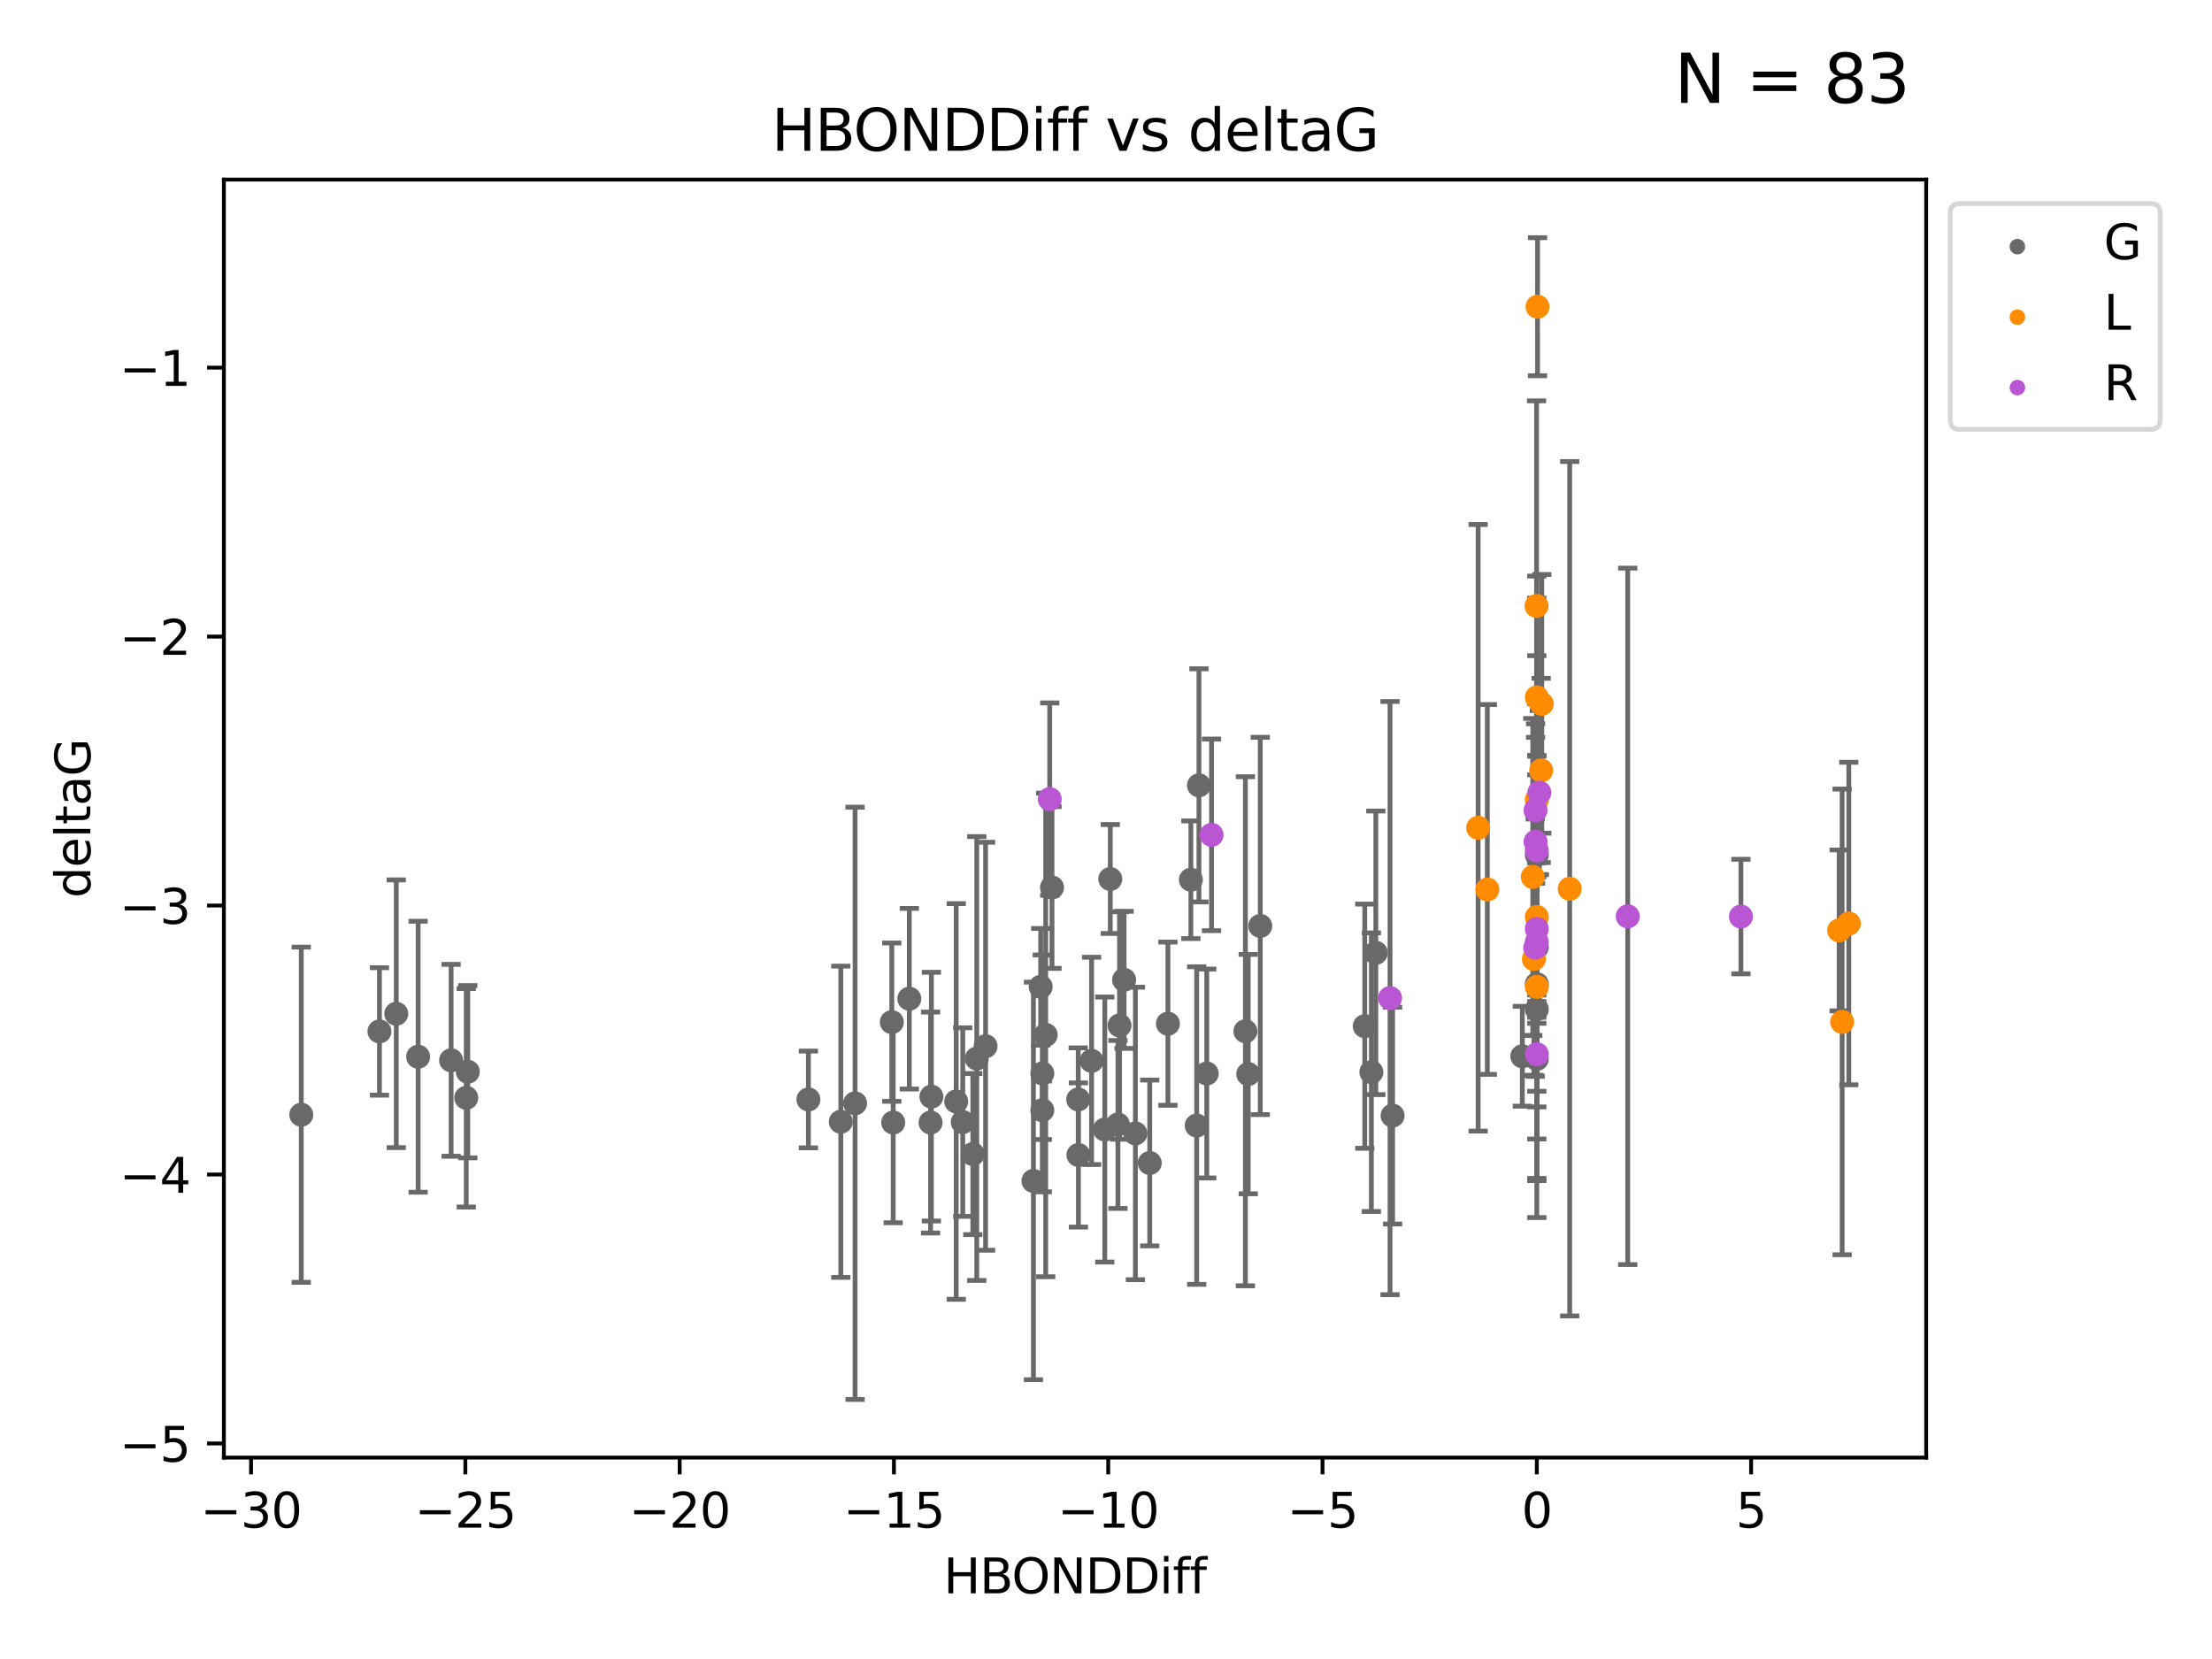 <?xml version="1.0" encoding="utf-8" standalone="no"?>
<!DOCTYPE svg PUBLIC "-//W3C//DTD SVG 1.1//EN"
  "http://www.w3.org/Graphics/SVG/1.1/DTD/svg11.dtd">
<svg xmlns:xlink="http://www.w3.org/1999/xlink" width="460.8pt" height="345.6pt" viewBox="0 0 460.8 345.6" xmlns="http://www.w3.org/2000/svg" version="1.1">
 <defs>
  <style type="text/css">*{stroke-linejoin: round; stroke-linecap: butt}</style>
 </defs>
 <g id="figure_1">
  <g id="patch_1">
   <path d="M 0 345.6 
L 460.8 345.6 
L 460.8 0 
L 0 0 
z
" style="fill: #ffffff"/>
  </g>
  <g id="axes_1">
   <g id="patch_2">
    <path d="M 46.64 303.64 
L 401.26 303.64 
L 401.26 37.411 
L 46.64 37.411 
z
" style="fill: #ffffff"/>
   </g>
   <g id="PathCollection_1">
    <defs>
     <path id="m9582200b79" d="M 0 1.118 
C 0.297 1.118 0.581 1 0.791 0.791 
C 1 0.581 1.118 0.297 1.118 0 
C 1.118 -0.297 1 -0.581 0.791 -0.791 
C 0.581 -1 0.297 -1.118 0 -1.118 
C -0.297 -1.118 -0.581 -1 -0.791 -0.791 
C -1 -0.581 -1.118 -0.297 -1.118 0 
C -1.118 0.297 -1 0.581 -0.791 0.791 
C -0.581 1 -0.297 1.118 0 1.118 
z
" style="stroke: #696969"/>
    </defs>
    <g clip-path="url(#p2f4b4b3b4e)">
     <use xlink:href="#m9582200b79" x="193.855" y="233.846" style="fill: #696969; stroke: #696969"/>
     <use xlink:href="#m9582200b79" x="231.291" y="183.113" style="fill: #696969; stroke: #696969"/>
     <use xlink:href="#m9582200b79" x="224.612" y="229.037" style="fill: #696969; stroke: #696969"/>
     <use xlink:href="#m9582200b79" x="82.55" y="211.184" style="fill: #696969; stroke: #696969"/>
     <use xlink:href="#m9582200b79" x="185.779" y="212.929" style="fill: #696969; stroke: #696969"/>
     <use xlink:href="#m9582200b79" x="202.655" y="240.416" style="fill: #696969; stroke: #696969"/>
     <use xlink:href="#m9582200b79" x="194.026" y="228.448" style="fill: #696969; stroke: #696969"/>
     <use xlink:href="#m9582200b79" x="168.407" y="229.036" style="fill: #696969; stroke: #696969"/>
     <use xlink:href="#m9582200b79" x="79.045" y="214.865" style="fill: #696969; stroke: #696969"/>
     <use xlink:href="#m9582200b79" x="186.069" y="233.844" style="fill: #696969; stroke: #696969"/>
     <use xlink:href="#m9582200b79" x="233.22" y="213.627" style="fill: #696969; stroke: #696969"/>
     <use xlink:href="#m9582200b79" x="175.156" y="233.682" style="fill: #696969; stroke: #696969"/>
     <use xlink:href="#m9582200b79" x="97.129" y="228.695" style="fill: #696969; stroke: #696969"/>
     <use xlink:href="#m9582200b79" x="178.128" y="229.844" style="fill: #696969; stroke: #696969"/>
     <use xlink:href="#m9582200b79" x="205.312" y="217.95" style="fill: #696969; stroke: #696969"/>
     <use xlink:href="#m9582200b79" x="239.512" y="242.273" style="fill: #696969; stroke: #696969"/>
     <use xlink:href="#m9582200b79" x="200.558" y="233.75" style="fill: #696969; stroke: #696969"/>
     <use xlink:href="#m9582200b79" x="232.886" y="234.246" style="fill: #696969; stroke: #696969"/>
     <use xlink:href="#m9582200b79" x="215.283" y="246.01" style="fill: #696969; stroke: #696969"/>
     <use xlink:href="#m9582200b79" x="62.759" y="232.214" style="fill: #696969; stroke: #696969"/>
     <use xlink:href="#m9582200b79" x="230.149" y="235.301" style="fill: #696969; stroke: #696969"/>
     <use xlink:href="#m9582200b79" x="97.449" y="223.266" style="fill: #696969; stroke: #696969"/>
     <use xlink:href="#m9582200b79" x="203.478" y="220.509" style="fill: #696969; stroke: #696969"/>
     <use xlink:href="#m9582200b79" x="217.138" y="223.612" style="fill: #696969; stroke: #696969"/>
     <use xlink:href="#m9582200b79" x="199.196" y="229.456" style="fill: #696969; stroke: #696969"/>
     <use xlink:href="#m9582200b79" x="234.172" y="204.12" style="fill: #696969; stroke: #696969"/>
     <use xlink:href="#m9582200b79" x="227.401" y="221.002" style="fill: #696969; stroke: #696969"/>
     <use xlink:href="#m9582200b79" x="219.152" y="184.884" style="fill: #696969; stroke: #696969"/>
     <use xlink:href="#m9582200b79" x="224.655" y="240.608" style="fill: #696969; stroke: #696969"/>
     <use xlink:href="#m9582200b79" x="248.08" y="183.268" style="fill: #696969; stroke: #696969"/>
     <use xlink:href="#m9582200b79" x="236.526" y="236.114" style="fill: #696969; stroke: #696969"/>
     <use xlink:href="#m9582200b79" x="249.294" y="234.473" style="fill: #696969; stroke: #696969"/>
     <use xlink:href="#m9582200b79" x="251.386" y="223.632" style="fill: #696969; stroke: #696969"/>
     <use xlink:href="#m9582200b79" x="217.134" y="231.282" style="fill: #696969; stroke: #696969"/>
     <use xlink:href="#m9582200b79" x="249.763" y="163.605" style="fill: #696969; stroke: #696969"/>
     <use xlink:href="#m9582200b79" x="243.3" y="213.254" style="fill: #696969; stroke: #696969"/>
     <use xlink:href="#m9582200b79" x="87.105" y="220.136" style="fill: #696969; stroke: #696969"/>
     <use xlink:href="#m9582200b79" x="189.427" y="208.052" style="fill: #696969; stroke: #696969"/>
     <use xlink:href="#m9582200b79" x="317.13" y="220.039" style="fill: #696969; stroke: #696969"/>
     <use xlink:href="#m9582200b79" x="262.533" y="192.892" style="fill: #696969; stroke: #696969"/>
     <use xlink:href="#m9582200b79" x="93.977" y="220.882" style="fill: #696969; stroke: #696969"/>
     <use xlink:href="#m9582200b79" x="216.794" y="205.567" style="fill: #696969; stroke: #696969"/>
     <use xlink:href="#m9582200b79" x="217.84" y="215.592" style="fill: #696969; stroke: #696969"/>
     <use xlink:href="#m9582200b79" x="286.61" y="198.489" style="fill: #696969; stroke: #696969"/>
     <use xlink:href="#m9582200b79" x="285.681" y="223.354" style="fill: #696969; stroke: #696969"/>
     <use xlink:href="#m9582200b79" x="259.441" y="214.826" style="fill: #696969; stroke: #696969"/>
     <use xlink:href="#m9582200b79" x="320.146" y="220.591" style="fill: #696969; stroke: #696969"/>
     <use xlink:href="#m9582200b79" x="320.146" y="178.083" style="fill: #696969; stroke: #696969"/>
     <use xlink:href="#m9582200b79" x="320.146" y="197.296" style="fill: #696969; stroke: #696969"/>
     <use xlink:href="#m9582200b79" x="320.146" y="205.024" style="fill: #696969; stroke: #696969"/>
     <use xlink:href="#m9582200b79" x="260.029" y="223.747" style="fill: #696969; stroke: #696969"/>
     <use xlink:href="#m9582200b79" x="284.304" y="213.773" style="fill: #696969; stroke: #696969"/>
     <use xlink:href="#m9582200b79" x="290.102" y="232.399" style="fill: #696969; stroke: #696969"/>
     <use xlink:href="#m9582200b79" x="320.146" y="210.249" style="fill: #696969; stroke: #696969"/>
    </g>
   </g>
   <g id="PathCollection_2">
    <defs>
     <path id="mfb8d819fdc" d="M 0 1.118 
C 0.297 1.118 0.581 1 0.791 0.791 
C 1 0.581 1.118 0.297 1.118 0 
C 1.118 -0.297 1 -0.581 0.791 -0.791 
C 0.581 -1 0.297 -1.118 0 -1.118 
C -0.297 -1.118 -0.581 -1 -0.791 -0.791 
C -1 -0.581 -1.118 -0.297 -1.118 0 
C -1.118 0.297 -1 0.581 -0.791 0.791 
C -0.581 1 -0.297 1.118 0 1.118 
z
" style="stroke: #ff8c00"/>
    </defs>
    <g clip-path="url(#p2f4b4b3b4e)">
     <use xlink:href="#mfb8d819fdc" x="385.141" y="192.39" style="fill: #ff8c00; stroke: #ff8c00"/>
     <use xlink:href="#mfb8d819fdc" x="320.146" y="145.281" style="fill: #ff8c00; stroke: #ff8c00"/>
     <use xlink:href="#mfb8d819fdc" x="320.146" y="166.592" style="fill: #ff8c00; stroke: #ff8c00"/>
     <use xlink:href="#mfb8d819fdc" x="319.54" y="199.797" style="fill: #ff8c00; stroke: #ff8c00"/>
     <use xlink:href="#mfb8d819fdc" x="307.923" y="172.443" style="fill: #ff8c00; stroke: #ff8c00"/>
     <use xlink:href="#mfb8d819fdc" x="309.838" y="185.288" style="fill: #ff8c00; stroke: #ff8c00"/>
     <use xlink:href="#mfb8d819fdc" x="321.054" y="160.5" style="fill: #ff8c00; stroke: #ff8c00"/>
     <use xlink:href="#mfb8d819fdc" x="383.753" y="212.881" style="fill: #ff8c00; stroke: #ff8c00"/>
     <use xlink:href="#mfb8d819fdc" x="320.146" y="205.578" style="fill: #ff8c00; stroke: #ff8c00"/>
     <use xlink:href="#mfb8d819fdc" x="320.146" y="191.029" style="fill: #ff8c00; stroke: #ff8c00"/>
     <use xlink:href="#mfb8d819fdc" x="319.305" y="182.688" style="fill: #ff8c00; stroke: #ff8c00"/>
     <use xlink:href="#mfb8d819fdc" x="383.127" y="193.821" style="fill: #ff8c00; stroke: #ff8c00"/>
     <use xlink:href="#mfb8d819fdc" x="320.091" y="126.227" style="fill: #ff8c00; stroke: #ff8c00"/>
     <use xlink:href="#mfb8d819fdc" x="320.299" y="63.893" style="fill: #ff8c00; stroke: #ff8c00"/>
     <use xlink:href="#mfb8d819fdc" x="326.999" y="185.144" style="fill: #ff8c00; stroke: #ff8c00"/>
     <use xlink:href="#mfb8d819fdc" x="321.179" y="146.625" style="fill: #ff8c00; stroke: #ff8c00"/>
    </g>
   </g>
   <g id="PathCollection_3">
    <defs>
     <path id="m1933e54f94" d="M 0 1.118 
C 0.297 1.118 0.581 1 0.791 0.791 
C 1 0.581 1.118 0.297 1.118 0 
C 1.118 -0.297 1 -0.581 0.791 -0.791 
C 0.581 -1 0.297 -1.118 0 -1.118 
C -0.297 -1.118 -0.581 -1 -0.791 -0.791 
C -1 -0.581 -1.118 -0.297 -1.118 0 
C -1.118 0.297 -1 0.581 -0.791 0.791 
C -0.581 1 -0.297 1.118 0 1.118 
z
" style="stroke: #ba55d3"/>
    </defs>
    <g clip-path="url(#p2f4b4b3b4e)">
     <use xlink:href="#m1933e54f94" x="289.57" y="207.917" style="fill: #ba55d3; stroke: #ba55d3"/>
     <use xlink:href="#m1933e54f94" x="218.677" y="166.476" style="fill: #ba55d3; stroke: #ba55d3"/>
     <use xlink:href="#m1933e54f94" x="320.146" y="193.515" style="fill: #ba55d3; stroke: #ba55d3"/>
     <use xlink:href="#m1933e54f94" x="319.813" y="197.423" style="fill: #ba55d3; stroke: #ba55d3"/>
     <use xlink:href="#m1933e54f94" x="320.671" y="165.111" style="fill: #ba55d3; stroke: #ba55d3"/>
     <use xlink:href="#m1933e54f94" x="320.146" y="177.16" style="fill: #ba55d3; stroke: #ba55d3"/>
     <use xlink:href="#m1933e54f94" x="362.668" y="190.934" style="fill: #ba55d3; stroke: #ba55d3"/>
     <use xlink:href="#m1933e54f94" x="252.387" y="173.917" style="fill: #ba55d3; stroke: #ba55d3"/>
     <use xlink:href="#m1933e54f94" x="320.146" y="196.258" style="fill: #ba55d3; stroke: #ba55d3"/>
     <use xlink:href="#m1933e54f94" x="339.088" y="190.894" style="fill: #ba55d3; stroke: #ba55d3"/>
     <use xlink:href="#m1933e54f94" x="320.146" y="219.61" style="fill: #ba55d3; stroke: #ba55d3"/>
     <use xlink:href="#m1933e54f94" x="319.883" y="168.796" style="fill: #ba55d3; stroke: #ba55d3"/>
     <use xlink:href="#m1933e54f94" x="319.884" y="175.341" style="fill: #ba55d3; stroke: #ba55d3"/>
    </g>
   </g>
   <g id="matplotlib.axis_1">
    <g id="xtick_1">
     <g id="line2d_1">
      <defs>
       <path id="me6a64fb632" d="M 0 0 
L 0 3.5 
" style="stroke: #000000; stroke-width: 0.8"/>
      </defs>
      <g>
       <use xlink:href="#me6a64fb632" x="52.3" y="303.64" style="stroke: #000000; stroke-width: 0.8"/>
      </g>
     </g>
     <g id="text_1">
      <!-- −30 -->
      <g transform="translate(41.747 318.238)scale(0.1 -0.1)">
       <defs>
        <path id="DejaVuSans-2212" d="M 678 2272 
L 4684 2272 
L 4684 1741 
L 678 1741 
L 678 2272 
z
" transform="scale(0.016)"/>
        <path id="DejaVuSans-33" d="M 2597 2516 
Q 3050 2419 3304 2112 
Q 3559 1806 3559 1356 
Q 3559 666 3084 287 
Q 2609 -91 1734 -91 
Q 1441 -91 1130 -33 
Q 819 25 488 141 
L 488 750 
Q 750 597 1062 519 
Q 1375 441 1716 441 
Q 2309 441 2620 675 
Q 2931 909 2931 1356 
Q 2931 1769 2642 2001 
Q 2353 2234 1838 2234 
L 1294 2234 
L 1294 2753 
L 1863 2753 
Q 2328 2753 2575 2939 
Q 2822 3125 2822 3475 
Q 2822 3834 2567 4026 
Q 2313 4219 1838 4219 
Q 1578 4219 1281 4162 
Q 984 4106 628 3988 
L 628 4550 
Q 988 4650 1302 4700 
Q 1616 4750 1894 4750 
Q 2613 4750 3031 4423 
Q 3450 4097 3450 3541 
Q 3450 3153 3228 2886 
Q 3006 2619 2597 2516 
z
" transform="scale(0.016)"/>
        <path id="DejaVuSans-30" d="M 2034 4250 
Q 1547 4250 1301 3770 
Q 1056 3291 1056 2328 
Q 1056 1369 1301 889 
Q 1547 409 2034 409 
Q 2525 409 2770 889 
Q 3016 1369 3016 2328 
Q 3016 3291 2770 3770 
Q 2525 4250 2034 4250 
z
M 2034 4750 
Q 2819 4750 3233 4129 
Q 3647 3509 3647 2328 
Q 3647 1150 3233 529 
Q 2819 -91 2034 -91 
Q 1250 -91 836 529 
Q 422 1150 422 2328 
Q 422 3509 836 4129 
Q 1250 4750 2034 4750 
z
" transform="scale(0.016)"/>
       </defs>
       <use xlink:href="#DejaVuSans-2212"/>
       <use xlink:href="#DejaVuSans-33" x="83.789"/>
       <use xlink:href="#DejaVuSans-30" x="147.412"/>
      </g>
     </g>
    </g>
    <g id="xtick_2">
     <g id="line2d_2">
      <g>
       <use xlink:href="#me6a64fb632" x="96.941" y="303.64" style="stroke: #000000; stroke-width: 0.8"/>
      </g>
     </g>
     <g id="text_2">
      <!-- −25 -->
      <g transform="translate(86.388 318.238)scale(0.1 -0.1)">
       <defs>
        <path id="DejaVuSans-32" d="M 1228 531 
L 3431 531 
L 3431 0 
L 469 0 
L 469 531 
Q 828 903 1448 1529 
Q 2069 2156 2228 2338 
Q 2531 2678 2651 2914 
Q 2772 3150 2772 3378 
Q 2772 3750 2511 3984 
Q 2250 4219 1831 4219 
Q 1534 4219 1204 4116 
Q 875 4013 500 3803 
L 500 4441 
Q 881 4594 1212 4672 
Q 1544 4750 1819 4750 
Q 2544 4750 2975 4387 
Q 3406 4025 3406 3419 
Q 3406 3131 3298 2873 
Q 3191 2616 2906 2266 
Q 2828 2175 2409 1742 
Q 1991 1309 1228 531 
z
" transform="scale(0.016)"/>
        <path id="DejaVuSans-35" d="M 691 4666 
L 3169 4666 
L 3169 4134 
L 1269 4134 
L 1269 2991 
Q 1406 3038 1543 3061 
Q 1681 3084 1819 3084 
Q 2600 3084 3056 2656 
Q 3513 2228 3513 1497 
Q 3513 744 3044 326 
Q 2575 -91 1722 -91 
Q 1428 -91 1123 -41 
Q 819 9 494 109 
L 494 744 
Q 775 591 1075 516 
Q 1375 441 1709 441 
Q 2250 441 2565 725 
Q 2881 1009 2881 1497 
Q 2881 1984 2565 2268 
Q 2250 2553 1709 2553 
Q 1456 2553 1204 2497 
Q 953 2441 691 2322 
L 691 4666 
z
" transform="scale(0.016)"/>
       </defs>
       <use xlink:href="#DejaVuSans-2212"/>
       <use xlink:href="#DejaVuSans-32" x="83.789"/>
       <use xlink:href="#DejaVuSans-35" x="147.412"/>
      </g>
     </g>
    </g>
    <g id="xtick_3">
     <g id="line2d_3">
      <g>
       <use xlink:href="#me6a64fb632" x="141.582" y="303.64" style="stroke: #000000; stroke-width: 0.8"/>
      </g>
     </g>
     <g id="text_3">
      <!-- −20 -->
      <g transform="translate(131.03 318.238)scale(0.1 -0.1)">
       <use xlink:href="#DejaVuSans-2212"/>
       <use xlink:href="#DejaVuSans-32" x="83.789"/>
       <use xlink:href="#DejaVuSans-30" x="147.412"/>
      </g>
     </g>
    </g>
    <g id="xtick_4">
     <g id="line2d_4">
      <g>
       <use xlink:href="#me6a64fb632" x="186.223" y="303.64" style="stroke: #000000; stroke-width: 0.8"/>
      </g>
     </g>
     <g id="text_4">
      <!-- −15 -->
      <g transform="translate(175.671 318.238)scale(0.1 -0.1)">
       <defs>
        <path id="DejaVuSans-31" d="M 794 531 
L 1825 531 
L 1825 4091 
L 703 3866 
L 703 4441 
L 1819 4666 
L 2450 4666 
L 2450 531 
L 3481 531 
L 3481 0 
L 794 0 
L 794 531 
z
" transform="scale(0.016)"/>
       </defs>
       <use xlink:href="#DejaVuSans-2212"/>
       <use xlink:href="#DejaVuSans-31" x="83.789"/>
       <use xlink:href="#DejaVuSans-35" x="147.412"/>
      </g>
     </g>
    </g>
    <g id="xtick_5">
     <g id="line2d_5">
      <g>
       <use xlink:href="#me6a64fb632" x="230.864" y="303.64" style="stroke: #000000; stroke-width: 0.8"/>
      </g>
     </g>
     <g id="text_5">
      <!-- −10 -->
      <g transform="translate(220.312 318.238)scale(0.1 -0.1)">
       <use xlink:href="#DejaVuSans-2212"/>
       <use xlink:href="#DejaVuSans-31" x="83.789"/>
       <use xlink:href="#DejaVuSans-30" x="147.412"/>
      </g>
     </g>
    </g>
    <g id="xtick_6">
     <g id="line2d_6">
      <g>
       <use xlink:href="#me6a64fb632" x="275.505" y="303.64" style="stroke: #000000; stroke-width: 0.8"/>
      </g>
     </g>
     <g id="text_6">
      <!-- −5 -->
      <g transform="translate(268.134 318.238)scale(0.1 -0.1)">
       <use xlink:href="#DejaVuSans-2212"/>
       <use xlink:href="#DejaVuSans-35" x="83.789"/>
      </g>
     </g>
    </g>
    <g id="xtick_7">
     <g id="line2d_7">
      <g>
       <use xlink:href="#me6a64fb632" x="320.146" y="303.64" style="stroke: #000000; stroke-width: 0.8"/>
      </g>
     </g>
     <g id="text_7">
      <!-- 0 -->
      <g transform="translate(316.965 318.238)scale(0.1 -0.1)">
       <use xlink:href="#DejaVuSans-30"/>
      </g>
     </g>
    </g>
    <g id="xtick_8">
     <g id="line2d_8">
      <g>
       <use xlink:href="#me6a64fb632" x="364.787" y="303.64" style="stroke: #000000; stroke-width: 0.8"/>
      </g>
     </g>
     <g id="text_8">
      <!-- 5 -->
      <g transform="translate(361.606 318.238)scale(0.1 -0.1)">
       <use xlink:href="#DejaVuSans-35"/>
      </g>
     </g>
    </g>
    <g id="text_9">
     <!-- HBONDDiff -->
     <g transform="translate(196.561 331.917)scale(0.1 -0.1)">
      <defs>
       <path id="DejaVuSans-48" d="M 628 4666 
L 1259 4666 
L 1259 2753 
L 3553 2753 
L 3553 4666 
L 4184 4666 
L 4184 0 
L 3553 0 
L 3553 2222 
L 1259 2222 
L 1259 0 
L 628 0 
L 628 4666 
z
" transform="scale(0.016)"/>
       <path id="DejaVuSans-42" d="M 1259 2228 
L 1259 519 
L 2272 519 
Q 2781 519 3026 730 
Q 3272 941 3272 1375 
Q 3272 1813 3026 2020 
Q 2781 2228 2272 2228 
L 1259 2228 
z
M 1259 4147 
L 1259 2741 
L 2194 2741 
Q 2656 2741 2882 2914 
Q 3109 3088 3109 3444 
Q 3109 3797 2882 3972 
Q 2656 4147 2194 4147 
L 1259 4147 
z
M 628 4666 
L 2241 4666 
Q 2963 4666 3353 4366 
Q 3744 4066 3744 3513 
Q 3744 3084 3544 2831 
Q 3344 2578 2956 2516 
Q 3422 2416 3680 2098 
Q 3938 1781 3938 1306 
Q 3938 681 3513 340 
Q 3088 0 2303 0 
L 628 0 
L 628 4666 
z
" transform="scale(0.016)"/>
       <path id="DejaVuSans-4f" d="M 2522 4238 
Q 1834 4238 1429 3725 
Q 1025 3213 1025 2328 
Q 1025 1447 1429 934 
Q 1834 422 2522 422 
Q 3209 422 3611 934 
Q 4013 1447 4013 2328 
Q 4013 3213 3611 3725 
Q 3209 4238 2522 4238 
z
M 2522 4750 
Q 3503 4750 4090 4092 
Q 4678 3434 4678 2328 
Q 4678 1225 4090 567 
Q 3503 -91 2522 -91 
Q 1538 -91 948 565 
Q 359 1222 359 2328 
Q 359 3434 948 4092 
Q 1538 4750 2522 4750 
z
" transform="scale(0.016)"/>
       <path id="DejaVuSans-4e" d="M 628 4666 
L 1478 4666 
L 3547 763 
L 3547 4666 
L 4159 4666 
L 4159 0 
L 3309 0 
L 1241 3903 
L 1241 0 
L 628 0 
L 628 4666 
z
" transform="scale(0.016)"/>
       <path id="DejaVuSans-44" d="M 1259 4147 
L 1259 519 
L 2022 519 
Q 2988 519 3436 956 
Q 3884 1394 3884 2338 
Q 3884 3275 3436 3711 
Q 2988 4147 2022 4147 
L 1259 4147 
z
M 628 4666 
L 1925 4666 
Q 3281 4666 3915 4102 
Q 4550 3538 4550 2338 
Q 4550 1131 3912 565 
Q 3275 0 1925 0 
L 628 0 
L 628 4666 
z
" transform="scale(0.016)"/>
       <path id="DejaVuSans-69" d="M 603 3500 
L 1178 3500 
L 1178 0 
L 603 0 
L 603 3500 
z
M 603 4863 
L 1178 4863 
L 1178 4134 
L 603 4134 
L 603 4863 
z
" transform="scale(0.016)"/>
       <path id="DejaVuSans-66" d="M 2375 4863 
L 2375 4384 
L 1825 4384 
Q 1516 4384 1395 4259 
Q 1275 4134 1275 3809 
L 1275 3500 
L 2222 3500 
L 2222 3053 
L 1275 3053 
L 1275 0 
L 697 0 
L 697 3053 
L 147 3053 
L 147 3500 
L 697 3500 
L 697 3744 
Q 697 4328 969 4595 
Q 1241 4863 1831 4863 
L 2375 4863 
z
" transform="scale(0.016)"/>
      </defs>
      <use xlink:href="#DejaVuSans-48"/>
      <use xlink:href="#DejaVuSans-42" x="75.195"/>
      <use xlink:href="#DejaVuSans-4f" x="142.049"/>
      <use xlink:href="#DejaVuSans-4e" x="220.76"/>
      <use xlink:href="#DejaVuSans-44" x="295.564"/>
      <use xlink:href="#DejaVuSans-44" x="372.566"/>
      <use xlink:href="#DejaVuSans-69" x="449.568"/>
      <use xlink:href="#DejaVuSans-66" x="477.352"/>
      <use xlink:href="#DejaVuSans-66" x="512.557"/>
     </g>
    </g>
   </g>
   <g id="matplotlib.axis_2">
    <g id="ytick_1">
     <g id="line2d_9">
      <defs>
       <path id="m021c00e986" d="M 0 0 
L -3.5 0 
" style="stroke: #000000; stroke-width: 0.8"/>
      </defs>
      <g>
       <use xlink:href="#m021c00e986" x="46.64" y="300.7" style="stroke: #000000; stroke-width: 0.8"/>
      </g>
     </g>
     <g id="text_10">
      <!-- −5 -->
      <g transform="translate(24.898 304.499)scale(0.1 -0.1)">
       <use xlink:href="#DejaVuSans-2212"/>
       <use xlink:href="#DejaVuSans-35" x="83.789"/>
      </g>
     </g>
    </g>
    <g id="ytick_2">
     <g id="line2d_10">
      <g>
       <use xlink:href="#m021c00e986" x="46.64" y="244.67" style="stroke: #000000; stroke-width: 0.8"/>
      </g>
     </g>
     <g id="text_11">
      <!-- −4 -->
      <g transform="translate(24.898 248.47)scale(0.1 -0.1)">
       <defs>
        <path id="DejaVuSans-34" d="M 2419 4116 
L 825 1625 
L 2419 1625 
L 2419 4116 
z
M 2253 4666 
L 3047 4666 
L 3047 1625 
L 3713 1625 
L 3713 1100 
L 3047 1100 
L 3047 0 
L 2419 0 
L 2419 1100 
L 313 1100 
L 313 1709 
L 2253 4666 
z
" transform="scale(0.016)"/>
       </defs>
       <use xlink:href="#DejaVuSans-2212"/>
       <use xlink:href="#DejaVuSans-34" x="83.789"/>
      </g>
     </g>
    </g>
    <g id="ytick_3">
     <g id="line2d_11">
      <g>
       <use xlink:href="#m021c00e986" x="46.64" y="188.641" style="stroke: #000000; stroke-width: 0.8"/>
      </g>
     </g>
     <g id="text_12">
      <!-- −3 -->
      <g transform="translate(24.898 192.44)scale(0.1 -0.1)">
       <use xlink:href="#DejaVuSans-2212"/>
       <use xlink:href="#DejaVuSans-33" x="83.789"/>
      </g>
     </g>
    </g>
    <g id="ytick_4">
     <g id="line2d_12">
      <g>
       <use xlink:href="#m021c00e986" x="46.64" y="132.612" style="stroke: #000000; stroke-width: 0.8"/>
      </g>
     </g>
     <g id="text_13">
      <!-- −2 -->
      <g transform="translate(24.898 136.411)scale(0.1 -0.1)">
       <use xlink:href="#DejaVuSans-2212"/>
       <use xlink:href="#DejaVuSans-32" x="83.789"/>
      </g>
     </g>
    </g>
    <g id="ytick_5">
     <g id="line2d_13">
      <g>
       <use xlink:href="#m021c00e986" x="46.64" y="76.583" style="stroke: #000000; stroke-width: 0.8"/>
      </g>
     </g>
     <g id="text_14">
      <!-- −1 -->
      <g transform="translate(24.898 80.382)scale(0.1 -0.1)">
       <use xlink:href="#DejaVuSans-2212"/>
       <use xlink:href="#DejaVuSans-31" x="83.789"/>
      </g>
     </g>
    </g>
    <g id="text_15">
     <!-- deltaG -->
     <g transform="translate(18.818 187.064)rotate(-90)scale(0.1 -0.1)">
      <defs>
       <path id="DejaVuSans-64" d="M 2906 2969 
L 2906 4863 
L 3481 4863 
L 3481 0 
L 2906 0 
L 2906 525 
Q 2725 213 2448 61 
Q 2172 -91 1784 -91 
Q 1150 -91 751 415 
Q 353 922 353 1747 
Q 353 2572 751 3078 
Q 1150 3584 1784 3584 
Q 2172 3584 2448 3432 
Q 2725 3281 2906 2969 
z
M 947 1747 
Q 947 1113 1208 752 
Q 1469 391 1925 391 
Q 2381 391 2643 752 
Q 2906 1113 2906 1747 
Q 2906 2381 2643 2742 
Q 2381 3103 1925 3103 
Q 1469 3103 1208 2742 
Q 947 2381 947 1747 
z
" transform="scale(0.016)"/>
       <path id="DejaVuSans-65" d="M 3597 1894 
L 3597 1613 
L 953 1613 
Q 991 1019 1311 708 
Q 1631 397 2203 397 
Q 2534 397 2845 478 
Q 3156 559 3463 722 
L 3463 178 
Q 3153 47 2828 -22 
Q 2503 -91 2169 -91 
Q 1331 -91 842 396 
Q 353 884 353 1716 
Q 353 2575 817 3079 
Q 1281 3584 2069 3584 
Q 2775 3584 3186 3129 
Q 3597 2675 3597 1894 
z
M 3022 2063 
Q 3016 2534 2758 2815 
Q 2500 3097 2075 3097 
Q 1594 3097 1305 2825 
Q 1016 2553 972 2059 
L 3022 2063 
z
" transform="scale(0.016)"/>
       <path id="DejaVuSans-6c" d="M 603 4863 
L 1178 4863 
L 1178 0 
L 603 0 
L 603 4863 
z
" transform="scale(0.016)"/>
       <path id="DejaVuSans-74" d="M 1172 4494 
L 1172 3500 
L 2356 3500 
L 2356 3053 
L 1172 3053 
L 1172 1153 
Q 1172 725 1289 603 
Q 1406 481 1766 481 
L 2356 481 
L 2356 0 
L 1766 0 
Q 1100 0 847 248 
Q 594 497 594 1153 
L 594 3053 
L 172 3053 
L 172 3500 
L 594 3500 
L 594 4494 
L 1172 4494 
z
" transform="scale(0.016)"/>
       <path id="DejaVuSans-61" d="M 2194 1759 
Q 1497 1759 1228 1600 
Q 959 1441 959 1056 
Q 959 750 1161 570 
Q 1363 391 1709 391 
Q 2188 391 2477 730 
Q 2766 1069 2766 1631 
L 2766 1759 
L 2194 1759 
z
M 3341 1997 
L 3341 0 
L 2766 0 
L 2766 531 
Q 2569 213 2275 61 
Q 1981 -91 1556 -91 
Q 1019 -91 701 211 
Q 384 513 384 1019 
Q 384 1609 779 1909 
Q 1175 2209 1959 2209 
L 2766 2209 
L 2766 2266 
Q 2766 2663 2505 2880 
Q 2244 3097 1772 3097 
Q 1472 3097 1187 3025 
Q 903 2953 641 2809 
L 641 3341 
Q 956 3463 1253 3523 
Q 1550 3584 1831 3584 
Q 2591 3584 2966 3190 
Q 3341 2797 3341 1997 
z
" transform="scale(0.016)"/>
       <path id="DejaVuSans-47" d="M 3809 666 
L 3809 1919 
L 2778 1919 
L 2778 2438 
L 4434 2438 
L 4434 434 
Q 4069 175 3628 42 
Q 3188 -91 2688 -91 
Q 1594 -91 976 548 
Q 359 1188 359 2328 
Q 359 3472 976 4111 
Q 1594 4750 2688 4750 
Q 3144 4750 3555 4637 
Q 3966 4525 4313 4306 
L 4313 3634 
Q 3963 3931 3569 4081 
Q 3175 4231 2741 4231 
Q 1884 4231 1454 3753 
Q 1025 3275 1025 2328 
Q 1025 1384 1454 906 
Q 1884 428 2741 428 
Q 3075 428 3337 486 
Q 3600 544 3809 666 
z
" transform="scale(0.016)"/>
      </defs>
      <use xlink:href="#DejaVuSans-64"/>
      <use xlink:href="#DejaVuSans-65" x="63.477"/>
      <use xlink:href="#DejaVuSans-6c" x="125"/>
      <use xlink:href="#DejaVuSans-74" x="152.783"/>
      <use xlink:href="#DejaVuSans-61" x="191.992"/>
      <use xlink:href="#DejaVuSans-47" x="253.271"/>
     </g>
    </g>
   </g>
   <g id="LineCollection_1">
    <path d="M 193.855 256.858 
L 193.855 210.835 
" clip-path="url(#p2f4b4b3b4e)" style="fill: none; stroke: #696969"/>
    <path d="M 231.291 194.463 
L 231.291 171.763 
" clip-path="url(#p2f4b4b3b4e)" style="fill: none; stroke: #696969"/>
    <path d="M 224.612 239.785 
L 224.612 218.288 
" clip-path="url(#p2f4b4b3b4e)" style="fill: none; stroke: #696969"/>
    <path d="M 82.55 239.07 
L 82.55 183.299 
" clip-path="url(#p2f4b4b3b4e)" style="fill: none; stroke: #696969"/>
    <path d="M 185.779 229.42 
L 185.779 196.439 
" clip-path="url(#p2f4b4b3b4e)" style="fill: none; stroke: #696969"/>
    <path d="M 202.655 257.188 
L 202.655 223.643 
" clip-path="url(#p2f4b4b3b4e)" style="fill: none; stroke: #696969"/>
    <path d="M 194.026 254.354 
L 194.026 202.542 
" clip-path="url(#p2f4b4b3b4e)" style="fill: none; stroke: #696969"/>
    <path d="M 168.407 239.115 
L 168.407 218.957 
" clip-path="url(#p2f4b4b3b4e)" style="fill: none; stroke: #696969"/>
    <path d="M 79.045 228.137 
L 79.045 201.593 
" clip-path="url(#p2f4b4b3b4e)" style="fill: none; stroke: #696969"/>
    <path d="M 186.069 254.723 
L 186.069 212.964 
" clip-path="url(#p2f4b4b3b4e)" style="fill: none; stroke: #696969"/>
    <path d="M 233.22 237.321 
L 233.22 189.933 
" clip-path="url(#p2f4b4b3b4e)" style="fill: none; stroke: #696969"/>
    <path d="M 175.156 266.102 
L 175.156 201.261 
" clip-path="url(#p2f4b4b3b4e)" style="fill: none; stroke: #696969"/>
    <path d="M 97.129 251.449 
L 97.129 205.941 
" clip-path="url(#p2f4b4b3b4e)" style="fill: none; stroke: #696969"/>
    <path d="M 178.128 291.539 
L 178.128 168.148 
" clip-path="url(#p2f4b4b3b4e)" style="fill: none; stroke: #696969"/>
    <path d="M 205.312 260.448 
L 205.312 175.451 
" clip-path="url(#p2f4b4b3b4e)" style="fill: none; stroke: #696969"/>
    <path d="M 239.512 259.544 
L 239.512 225.002 
" clip-path="url(#p2f4b4b3b4e)" style="fill: none; stroke: #696969"/>
    <path d="M 200.558 253.387 
L 200.558 214.112 
" clip-path="url(#p2f4b4b3b4e)" style="fill: none; stroke: #696969"/>
    <path d="M 232.886 251.739 
L 232.886 216.753 
" clip-path="url(#p2f4b4b3b4e)" style="fill: none; stroke: #696969"/>
    <path d="M 215.283 287.42 
L 215.283 204.6 
" clip-path="url(#p2f4b4b3b4e)" style="fill: none; stroke: #696969"/>
    <path d="M 62.759 267.128 
L 62.759 197.3 
" clip-path="url(#p2f4b4b3b4e)" style="fill: none; stroke: #696969"/>
    <path d="M 230.149 262.908 
L 230.149 207.695 
" clip-path="url(#p2f4b4b3b4e)" style="fill: none; stroke: #696969"/>
    <path d="M 97.449 241.21 
L 97.449 205.322 
" clip-path="url(#p2f4b4b3b4e)" style="fill: none; stroke: #696969"/>
    <path d="M 203.478 266.742 
L 203.478 174.276 
" clip-path="url(#p2f4b4b3b4e)" style="fill: none; stroke: #696969"/>
    <path d="M 217.138 248.279 
L 217.138 198.945 
" clip-path="url(#p2f4b4b3b4e)" style="fill: none; stroke: #696969"/>
    <path d="M 199.196 270.668 
L 199.196 188.243 
" clip-path="url(#p2f4b4b3b4e)" style="fill: none; stroke: #696969"/>
    <path d="M 234.172 218.398 
L 234.172 189.843 
" clip-path="url(#p2f4b4b3b4e)" style="fill: none; stroke: #696969"/>
    <path d="M 227.401 242.594 
L 227.401 199.41 
" clip-path="url(#p2f4b4b3b4e)" style="fill: none; stroke: #696969"/>
    <path d="M 219.152 201.734 
L 219.152 168.034 
" clip-path="url(#p2f4b4b3b4e)" style="fill: none; stroke: #696969"/>
    <path d="M 224.655 255.624 
L 224.655 225.591 
" clip-path="url(#p2f4b4b3b4e)" style="fill: none; stroke: #696969"/>
    <path d="M 248.08 195.522 
L 248.08 171.013 
" clip-path="url(#p2f4b4b3b4e)" style="fill: none; stroke: #696969"/>
    <path d="M 236.526 266.58 
L 236.526 205.647 
" clip-path="url(#p2f4b4b3b4e)" style="fill: none; stroke: #696969"/>
    <path d="M 249.294 267.555 
L 249.294 201.392 
" clip-path="url(#p2f4b4b3b4e)" style="fill: none; stroke: #696969"/>
    <path d="M 251.386 245.391 
L 251.386 201.874 
" clip-path="url(#p2f4b4b3b4e)" style="fill: none; stroke: #696969"/>
    <path d="M 217.134 237.376 
L 217.134 225.188 
" clip-path="url(#p2f4b4b3b4e)" style="fill: none; stroke: #696969"/>
    <path d="M 249.763 187.888 
L 249.763 139.323 
" clip-path="url(#p2f4b4b3b4e)" style="fill: none; stroke: #696969"/>
    <path d="M 243.3 230.249 
L 243.3 196.259 
" clip-path="url(#p2f4b4b3b4e)" style="fill: none; stroke: #696969"/>
    <path d="M 87.105 248.361 
L 87.105 191.91 
" clip-path="url(#p2f4b4b3b4e)" style="fill: none; stroke: #696969"/>
    <path d="M 189.427 226.863 
L 189.427 189.241 
" clip-path="url(#p2f4b4b3b4e)" style="fill: none; stroke: #696969"/>
    <path d="M 317.13 230.438 
L 317.13 209.64 
" clip-path="url(#p2f4b4b3b4e)" style="fill: none; stroke: #696969"/>
    <path d="M 262.533 232.184 
L 262.533 153.6 
" clip-path="url(#p2f4b4b3b4e)" style="fill: none; stroke: #696969"/>
    <path d="M 93.977 240.867 
L 93.977 200.897 
" clip-path="url(#p2f4b4b3b4e)" style="fill: none; stroke: #696969"/>
    <path d="M 216.794 217.718 
L 216.794 193.416 
" clip-path="url(#p2f4b4b3b4e)" style="fill: none; stroke: #696969"/>
    <path d="M 217.84 265.967 
L 217.84 165.217 
" clip-path="url(#p2f4b4b3b4e)" style="fill: none; stroke: #696969"/>
    <path d="M 286.61 228.027 
L 286.61 168.952 
" clip-path="url(#p2f4b4b3b4e)" style="fill: none; stroke: #696969"/>
    <path d="M 285.681 252.377 
L 285.681 194.33 
" clip-path="url(#p2f4b4b3b4e)" style="fill: none; stroke: #696969"/>
    <path d="M 259.441 267.852 
L 259.441 161.8 
" clip-path="url(#p2f4b4b3b4e)" style="fill: none; stroke: #696969"/>
    <path d="M 320.146 237.272 
L 320.146 203.91 
" clip-path="url(#p2f4b4b3b4e)" style="fill: none; stroke: #696969"/>
    <path d="M 320.146 194.755 
L 320.146 161.411 
" clip-path="url(#p2f4b4b3b4e)" style="fill: none; stroke: #696969"/>
    <path d="M 320.146 211.929 
L 320.146 182.663 
" clip-path="url(#p2f4b4b3b4e)" style="fill: none; stroke: #696969"/>
    <path d="M 320.146 219.968 
L 320.146 190.08 
" clip-path="url(#p2f4b4b3b4e)" style="fill: none; stroke: #696969"/>
    <path d="M 260.029 248.685 
L 260.029 198.81 
" clip-path="url(#p2f4b4b3b4e)" style="fill: none; stroke: #696969"/>
    <path d="M 284.304 239.211 
L 284.304 188.336 
" clip-path="url(#p2f4b4b3b4e)" style="fill: none; stroke: #696969"/>
    <path d="M 290.102 254.98 
L 290.102 209.819 
" clip-path="url(#p2f4b4b3b4e)" style="fill: none; stroke: #696969"/>
    <path d="M 320.146 227.336 
L 320.146 193.162 
" clip-path="url(#p2f4b4b3b4e)" style="fill: none; stroke: #696969"/>
   </g>
   <g id="line2d_14">
    <defs>
     <path id="m0ed6994950" d="M 2 0 
L -2 -0 
" style="stroke: #696969"/>
    </defs>
    <g clip-path="url(#p2f4b4b3b4e)">
     <use xlink:href="#m0ed6994950" x="193.855" y="256.858" style="fill: #696969; stroke: #696969"/>
     <use xlink:href="#m0ed6994950" x="231.291" y="194.463" style="fill: #696969; stroke: #696969"/>
     <use xlink:href="#m0ed6994950" x="224.612" y="239.785" style="fill: #696969; stroke: #696969"/>
     <use xlink:href="#m0ed6994950" x="82.55" y="239.07" style="fill: #696969; stroke: #696969"/>
     <use xlink:href="#m0ed6994950" x="185.779" y="229.42" style="fill: #696969; stroke: #696969"/>
     <use xlink:href="#m0ed6994950" x="202.655" y="257.188" style="fill: #696969; stroke: #696969"/>
     <use xlink:href="#m0ed6994950" x="194.026" y="254.354" style="fill: #696969; stroke: #696969"/>
     <use xlink:href="#m0ed6994950" x="168.407" y="239.115" style="fill: #696969; stroke: #696969"/>
     <use xlink:href="#m0ed6994950" x="79.045" y="228.137" style="fill: #696969; stroke: #696969"/>
     <use xlink:href="#m0ed6994950" x="186.069" y="254.723" style="fill: #696969; stroke: #696969"/>
     <use xlink:href="#m0ed6994950" x="233.22" y="237.321" style="fill: #696969; stroke: #696969"/>
     <use xlink:href="#m0ed6994950" x="175.156" y="266.102" style="fill: #696969; stroke: #696969"/>
     <use xlink:href="#m0ed6994950" x="97.129" y="251.449" style="fill: #696969; stroke: #696969"/>
     <use xlink:href="#m0ed6994950" x="178.128" y="291.539" style="fill: #696969; stroke: #696969"/>
     <use xlink:href="#m0ed6994950" x="205.312" y="260.448" style="fill: #696969; stroke: #696969"/>
     <use xlink:href="#m0ed6994950" x="239.512" y="259.544" style="fill: #696969; stroke: #696969"/>
     <use xlink:href="#m0ed6994950" x="200.558" y="253.387" style="fill: #696969; stroke: #696969"/>
     <use xlink:href="#m0ed6994950" x="232.886" y="251.739" style="fill: #696969; stroke: #696969"/>
     <use xlink:href="#m0ed6994950" x="215.283" y="287.42" style="fill: #696969; stroke: #696969"/>
     <use xlink:href="#m0ed6994950" x="62.759" y="267.128" style="fill: #696969; stroke: #696969"/>
     <use xlink:href="#m0ed6994950" x="230.149" y="262.908" style="fill: #696969; stroke: #696969"/>
     <use xlink:href="#m0ed6994950" x="97.449" y="241.21" style="fill: #696969; stroke: #696969"/>
     <use xlink:href="#m0ed6994950" x="203.478" y="266.742" style="fill: #696969; stroke: #696969"/>
     <use xlink:href="#m0ed6994950" x="217.138" y="248.279" style="fill: #696969; stroke: #696969"/>
     <use xlink:href="#m0ed6994950" x="199.196" y="270.668" style="fill: #696969; stroke: #696969"/>
     <use xlink:href="#m0ed6994950" x="234.172" y="218.398" style="fill: #696969; stroke: #696969"/>
     <use xlink:href="#m0ed6994950" x="227.401" y="242.594" style="fill: #696969; stroke: #696969"/>
     <use xlink:href="#m0ed6994950" x="219.152" y="201.734" style="fill: #696969; stroke: #696969"/>
     <use xlink:href="#m0ed6994950" x="224.655" y="255.624" style="fill: #696969; stroke: #696969"/>
     <use xlink:href="#m0ed6994950" x="248.08" y="195.522" style="fill: #696969; stroke: #696969"/>
     <use xlink:href="#m0ed6994950" x="236.526" y="266.58" style="fill: #696969; stroke: #696969"/>
     <use xlink:href="#m0ed6994950" x="249.294" y="267.555" style="fill: #696969; stroke: #696969"/>
     <use xlink:href="#m0ed6994950" x="251.386" y="245.391" style="fill: #696969; stroke: #696969"/>
     <use xlink:href="#m0ed6994950" x="217.134" y="237.376" style="fill: #696969; stroke: #696969"/>
     <use xlink:href="#m0ed6994950" x="249.763" y="187.888" style="fill: #696969; stroke: #696969"/>
     <use xlink:href="#m0ed6994950" x="243.3" y="230.249" style="fill: #696969; stroke: #696969"/>
     <use xlink:href="#m0ed6994950" x="87.105" y="248.361" style="fill: #696969; stroke: #696969"/>
     <use xlink:href="#m0ed6994950" x="189.427" y="226.863" style="fill: #696969; stroke: #696969"/>
     <use xlink:href="#m0ed6994950" x="317.13" y="230.438" style="fill: #696969; stroke: #696969"/>
     <use xlink:href="#m0ed6994950" x="262.533" y="232.184" style="fill: #696969; stroke: #696969"/>
     <use xlink:href="#m0ed6994950" x="93.977" y="240.867" style="fill: #696969; stroke: #696969"/>
     <use xlink:href="#m0ed6994950" x="216.794" y="217.718" style="fill: #696969; stroke: #696969"/>
     <use xlink:href="#m0ed6994950" x="217.84" y="265.967" style="fill: #696969; stroke: #696969"/>
     <use xlink:href="#m0ed6994950" x="286.61" y="228.027" style="fill: #696969; stroke: #696969"/>
     <use xlink:href="#m0ed6994950" x="285.681" y="252.377" style="fill: #696969; stroke: #696969"/>
     <use xlink:href="#m0ed6994950" x="259.441" y="267.852" style="fill: #696969; stroke: #696969"/>
     <use xlink:href="#m0ed6994950" x="320.146" y="237.272" style="fill: #696969; stroke: #696969"/>
     <use xlink:href="#m0ed6994950" x="320.146" y="194.755" style="fill: #696969; stroke: #696969"/>
     <use xlink:href="#m0ed6994950" x="320.146" y="211.929" style="fill: #696969; stroke: #696969"/>
     <use xlink:href="#m0ed6994950" x="320.146" y="219.968" style="fill: #696969; stroke: #696969"/>
     <use xlink:href="#m0ed6994950" x="260.029" y="248.685" style="fill: #696969; stroke: #696969"/>
     <use xlink:href="#m0ed6994950" x="284.304" y="239.211" style="fill: #696969; stroke: #696969"/>
     <use xlink:href="#m0ed6994950" x="290.102" y="254.98" style="fill: #696969; stroke: #696969"/>
     <use xlink:href="#m0ed6994950" x="320.146" y="227.336" style="fill: #696969; stroke: #696969"/>
    </g>
   </g>
   <g id="line2d_15">
    <g clip-path="url(#p2f4b4b3b4e)">
     <use xlink:href="#m0ed6994950" x="193.855" y="210.835" style="fill: #696969; stroke: #696969"/>
     <use xlink:href="#m0ed6994950" x="231.291" y="171.763" style="fill: #696969; stroke: #696969"/>
     <use xlink:href="#m0ed6994950" x="224.612" y="218.288" style="fill: #696969; stroke: #696969"/>
     <use xlink:href="#m0ed6994950" x="82.55" y="183.299" style="fill: #696969; stroke: #696969"/>
     <use xlink:href="#m0ed6994950" x="185.779" y="196.439" style="fill: #696969; stroke: #696969"/>
     <use xlink:href="#m0ed6994950" x="202.655" y="223.643" style="fill: #696969; stroke: #696969"/>
     <use xlink:href="#m0ed6994950" x="194.026" y="202.542" style="fill: #696969; stroke: #696969"/>
     <use xlink:href="#m0ed6994950" x="168.407" y="218.957" style="fill: #696969; stroke: #696969"/>
     <use xlink:href="#m0ed6994950" x="79.045" y="201.593" style="fill: #696969; stroke: #696969"/>
     <use xlink:href="#m0ed6994950" x="186.069" y="212.964" style="fill: #696969; stroke: #696969"/>
     <use xlink:href="#m0ed6994950" x="233.22" y="189.933" style="fill: #696969; stroke: #696969"/>
     <use xlink:href="#m0ed6994950" x="175.156" y="201.261" style="fill: #696969; stroke: #696969"/>
     <use xlink:href="#m0ed6994950" x="97.129" y="205.941" style="fill: #696969; stroke: #696969"/>
     <use xlink:href="#m0ed6994950" x="178.128" y="168.148" style="fill: #696969; stroke: #696969"/>
     <use xlink:href="#m0ed6994950" x="205.312" y="175.451" style="fill: #696969; stroke: #696969"/>
     <use xlink:href="#m0ed6994950" x="239.512" y="225.002" style="fill: #696969; stroke: #696969"/>
     <use xlink:href="#m0ed6994950" x="200.558" y="214.112" style="fill: #696969; stroke: #696969"/>
     <use xlink:href="#m0ed6994950" x="232.886" y="216.753" style="fill: #696969; stroke: #696969"/>
     <use xlink:href="#m0ed6994950" x="215.283" y="204.6" style="fill: #696969; stroke: #696969"/>
     <use xlink:href="#m0ed6994950" x="62.759" y="197.3" style="fill: #696969; stroke: #696969"/>
     <use xlink:href="#m0ed6994950" x="230.149" y="207.695" style="fill: #696969; stroke: #696969"/>
     <use xlink:href="#m0ed6994950" x="97.449" y="205.322" style="fill: #696969; stroke: #696969"/>
     <use xlink:href="#m0ed6994950" x="203.478" y="174.276" style="fill: #696969; stroke: #696969"/>
     <use xlink:href="#m0ed6994950" x="217.138" y="198.945" style="fill: #696969; stroke: #696969"/>
     <use xlink:href="#m0ed6994950" x="199.196" y="188.243" style="fill: #696969; stroke: #696969"/>
     <use xlink:href="#m0ed6994950" x="234.172" y="189.843" style="fill: #696969; stroke: #696969"/>
     <use xlink:href="#m0ed6994950" x="227.401" y="199.41" style="fill: #696969; stroke: #696969"/>
     <use xlink:href="#m0ed6994950" x="219.152" y="168.034" style="fill: #696969; stroke: #696969"/>
     <use xlink:href="#m0ed6994950" x="224.655" y="225.591" style="fill: #696969; stroke: #696969"/>
     <use xlink:href="#m0ed6994950" x="248.08" y="171.013" style="fill: #696969; stroke: #696969"/>
     <use xlink:href="#m0ed6994950" x="236.526" y="205.647" style="fill: #696969; stroke: #696969"/>
     <use xlink:href="#m0ed6994950" x="249.294" y="201.392" style="fill: #696969; stroke: #696969"/>
     <use xlink:href="#m0ed6994950" x="251.386" y="201.874" style="fill: #696969; stroke: #696969"/>
     <use xlink:href="#m0ed6994950" x="217.134" y="225.188" style="fill: #696969; stroke: #696969"/>
     <use xlink:href="#m0ed6994950" x="249.763" y="139.323" style="fill: #696969; stroke: #696969"/>
     <use xlink:href="#m0ed6994950" x="243.3" y="196.259" style="fill: #696969; stroke: #696969"/>
     <use xlink:href="#m0ed6994950" x="87.105" y="191.91" style="fill: #696969; stroke: #696969"/>
     <use xlink:href="#m0ed6994950" x="189.427" y="189.241" style="fill: #696969; stroke: #696969"/>
     <use xlink:href="#m0ed6994950" x="317.13" y="209.64" style="fill: #696969; stroke: #696969"/>
     <use xlink:href="#m0ed6994950" x="262.533" y="153.6" style="fill: #696969; stroke: #696969"/>
     <use xlink:href="#m0ed6994950" x="93.977" y="200.897" style="fill: #696969; stroke: #696969"/>
     <use xlink:href="#m0ed6994950" x="216.794" y="193.416" style="fill: #696969; stroke: #696969"/>
     <use xlink:href="#m0ed6994950" x="217.84" y="165.217" style="fill: #696969; stroke: #696969"/>
     <use xlink:href="#m0ed6994950" x="286.61" y="168.952" style="fill: #696969; stroke: #696969"/>
     <use xlink:href="#m0ed6994950" x="285.681" y="194.33" style="fill: #696969; stroke: #696969"/>
     <use xlink:href="#m0ed6994950" x="259.441" y="161.8" style="fill: #696969; stroke: #696969"/>
     <use xlink:href="#m0ed6994950" x="320.146" y="203.91" style="fill: #696969; stroke: #696969"/>
     <use xlink:href="#m0ed6994950" x="320.146" y="161.411" style="fill: #696969; stroke: #696969"/>
     <use xlink:href="#m0ed6994950" x="320.146" y="182.663" style="fill: #696969; stroke: #696969"/>
     <use xlink:href="#m0ed6994950" x="320.146" y="190.08" style="fill: #696969; stroke: #696969"/>
     <use xlink:href="#m0ed6994950" x="260.029" y="198.81" style="fill: #696969; stroke: #696969"/>
     <use xlink:href="#m0ed6994950" x="284.304" y="188.336" style="fill: #696969; stroke: #696969"/>
     <use xlink:href="#m0ed6994950" x="290.102" y="209.819" style="fill: #696969; stroke: #696969"/>
     <use xlink:href="#m0ed6994950" x="320.146" y="193.162" style="fill: #696969; stroke: #696969"/>
    </g>
   </g>
   <g id="LineCollection_2">
    <path d="M 385.141 225.982 
L 385.141 158.798 
" clip-path="url(#p2f4b4b3b4e)" style="fill: none; stroke: #696969"/>
    <path d="M 320.146 165.961 
L 320.146 124.6 
" clip-path="url(#p2f4b4b3b4e)" style="fill: none; stroke: #696969"/>
    <path d="M 320.146 213.171 
L 320.146 120.013 
" clip-path="url(#p2f4b4b3b4e)" style="fill: none; stroke: #696969"/>
    <path d="M 319.54 223.999 
L 319.54 175.595 
" clip-path="url(#p2f4b4b3b4e)" style="fill: none; stroke: #696969"/>
    <path d="M 307.923 235.622 
L 307.923 109.265 
" clip-path="url(#p2f4b4b3b4e)" style="fill: none; stroke: #696969"/>
    <path d="M 309.838 223.807 
L 309.838 146.77 
" clip-path="url(#p2f4b4b3b4e)" style="fill: none; stroke: #696969"/>
    <path d="M 321.054 179.695 
L 321.054 141.305 
" clip-path="url(#p2f4b4b3b4e)" style="fill: none; stroke: #696969"/>
    <path d="M 383.753 261.383 
L 383.753 164.378 
" clip-path="url(#p2f4b4b3b4e)" style="fill: none; stroke: #696969"/>
    <path d="M 320.146 253.637 
L 320.146 157.52 
" clip-path="url(#p2f4b4b3b4e)" style="fill: none; stroke: #696969"/>
    <path d="M 320.146 245.474 
L 320.146 136.584 
" clip-path="url(#p2f4b4b3b4e)" style="fill: none; stroke: #696969"/>
    <path d="M 319.305 215.704 
L 319.305 149.671 
" clip-path="url(#p2f4b4b3b4e)" style="fill: none; stroke: #696969"/>
    <path d="M 383.127 210.581 
L 383.127 177.061 
" clip-path="url(#p2f4b4b3b4e)" style="fill: none; stroke: #696969"/>
    <path d="M 320.091 168.955 
L 320.091 83.499 
" clip-path="url(#p2f4b4b3b4e)" style="fill: none; stroke: #696969"/>
    <path d="M 320.299 78.274 
L 320.299 49.513 
" clip-path="url(#p2f4b4b3b4e)" style="fill: none; stroke: #696969"/>
    <path d="M 326.999 274.137 
L 326.999 96.15 
" clip-path="url(#p2f4b4b3b4e)" style="fill: none; stroke: #696969"/>
    <path d="M 321.179 173.567 
L 321.179 119.682 
" clip-path="url(#p2f4b4b3b4e)" style="fill: none; stroke: #696969"/>
   </g>
   <g id="line2d_16">
    <g clip-path="url(#p2f4b4b3b4e)">
     <use xlink:href="#m0ed6994950" x="385.141" y="225.982" style="fill: #696969; stroke: #696969"/>
     <use xlink:href="#m0ed6994950" x="320.146" y="165.961" style="fill: #696969; stroke: #696969"/>
     <use xlink:href="#m0ed6994950" x="320.146" y="213.171" style="fill: #696969; stroke: #696969"/>
     <use xlink:href="#m0ed6994950" x="319.54" y="223.999" style="fill: #696969; stroke: #696969"/>
     <use xlink:href="#m0ed6994950" x="307.923" y="235.622" style="fill: #696969; stroke: #696969"/>
     <use xlink:href="#m0ed6994950" x="309.838" y="223.807" style="fill: #696969; stroke: #696969"/>
     <use xlink:href="#m0ed6994950" x="321.054" y="179.695" style="fill: #696969; stroke: #696969"/>
     <use xlink:href="#m0ed6994950" x="383.753" y="261.383" style="fill: #696969; stroke: #696969"/>
     <use xlink:href="#m0ed6994950" x="320.146" y="253.637" style="fill: #696969; stroke: #696969"/>
     <use xlink:href="#m0ed6994950" x="320.146" y="245.474" style="fill: #696969; stroke: #696969"/>
     <use xlink:href="#m0ed6994950" x="319.305" y="215.704" style="fill: #696969; stroke: #696969"/>
     <use xlink:href="#m0ed6994950" x="383.127" y="210.581" style="fill: #696969; stroke: #696969"/>
     <use xlink:href="#m0ed6994950" x="320.091" y="168.955" style="fill: #696969; stroke: #696969"/>
     <use xlink:href="#m0ed6994950" x="320.299" y="78.274" style="fill: #696969; stroke: #696969"/>
     <use xlink:href="#m0ed6994950" x="326.999" y="274.137" style="fill: #696969; stroke: #696969"/>
     <use xlink:href="#m0ed6994950" x="321.179" y="173.567" style="fill: #696969; stroke: #696969"/>
    </g>
   </g>
   <g id="line2d_17">
    <g clip-path="url(#p2f4b4b3b4e)">
     <use xlink:href="#m0ed6994950" x="385.141" y="158.798" style="fill: #696969; stroke: #696969"/>
     <use xlink:href="#m0ed6994950" x="320.146" y="124.6" style="fill: #696969; stroke: #696969"/>
     <use xlink:href="#m0ed6994950" x="320.146" y="120.013" style="fill: #696969; stroke: #696969"/>
     <use xlink:href="#m0ed6994950" x="319.54" y="175.595" style="fill: #696969; stroke: #696969"/>
     <use xlink:href="#m0ed6994950" x="307.923" y="109.265" style="fill: #696969; stroke: #696969"/>
     <use xlink:href="#m0ed6994950" x="309.838" y="146.77" style="fill: #696969; stroke: #696969"/>
     <use xlink:href="#m0ed6994950" x="321.054" y="141.305" style="fill: #696969; stroke: #696969"/>
     <use xlink:href="#m0ed6994950" x="383.753" y="164.378" style="fill: #696969; stroke: #696969"/>
     <use xlink:href="#m0ed6994950" x="320.146" y="157.52" style="fill: #696969; stroke: #696969"/>
     <use xlink:href="#m0ed6994950" x="320.146" y="136.584" style="fill: #696969; stroke: #696969"/>
     <use xlink:href="#m0ed6994950" x="319.305" y="149.671" style="fill: #696969; stroke: #696969"/>
     <use xlink:href="#m0ed6994950" x="383.127" y="177.061" style="fill: #696969; stroke: #696969"/>
     <use xlink:href="#m0ed6994950" x="320.091" y="83.499" style="fill: #696969; stroke: #696969"/>
     <use xlink:href="#m0ed6994950" x="320.299" y="49.513" style="fill: #696969; stroke: #696969"/>
     <use xlink:href="#m0ed6994950" x="326.999" y="96.15" style="fill: #696969; stroke: #696969"/>
     <use xlink:href="#m0ed6994950" x="321.179" y="119.682" style="fill: #696969; stroke: #696969"/>
    </g>
   </g>
   <g id="LineCollection_3">
    <path d="M 289.57 269.7 
L 289.57 146.134 
" clip-path="url(#p2f4b4b3b4e)" style="fill: none; stroke: #696969"/>
    <path d="M 218.677 186.518 
L 218.677 146.435 
" clip-path="url(#p2f4b4b3b4e)" style="fill: none; stroke: #696969"/>
    <path d="M 320.146 207.279 
L 320.146 179.751 
" clip-path="url(#p2f4b4b3b4e)" style="fill: none; stroke: #696969"/>
    <path d="M 319.813 224.22 
L 319.813 170.625 
" clip-path="url(#p2f4b4b3b4e)" style="fill: none; stroke: #696969"/>
    <path d="M 320.671 182.206 
L 320.671 148.016 
" clip-path="url(#p2f4b4b3b4e)" style="fill: none; stroke: #696969"/>
    <path d="M 320.146 196.952 
L 320.146 157.369 
" clip-path="url(#p2f4b4b3b4e)" style="fill: none; stroke: #696969"/>
    <path d="M 362.668 202.861 
L 362.668 179.008 
" clip-path="url(#p2f4b4b3b4e)" style="fill: none; stroke: #696969"/>
    <path d="M 252.387 193.878 
L 252.387 153.955 
" clip-path="url(#p2f4b4b3b4e)" style="fill: none; stroke: #696969"/>
    <path d="M 320.146 245.931 
L 320.146 146.586 
" clip-path="url(#p2f4b4b3b4e)" style="fill: none; stroke: #696969"/>
    <path d="M 339.088 263.438 
L 339.088 118.351 
" clip-path="url(#p2f4b4b3b4e)" style="fill: none; stroke: #696969"/>
    <path d="M 320.146 230.593 
L 320.146 208.628 
" clip-path="url(#p2f4b4b3b4e)" style="fill: none; stroke: #696969"/>
    <path d="M 319.883 183.989 
L 319.883 153.603 
" clip-path="url(#p2f4b4b3b4e)" style="fill: none; stroke: #696969"/>
    <path d="M 319.884 199.906 
L 319.884 150.776 
" clip-path="url(#p2f4b4b3b4e)" style="fill: none; stroke: #696969"/>
   </g>
   <g id="line2d_18">
    <g clip-path="url(#p2f4b4b3b4e)">
     <use xlink:href="#m0ed6994950" x="289.57" y="269.7" style="fill: #696969; stroke: #696969"/>
     <use xlink:href="#m0ed6994950" x="218.677" y="186.518" style="fill: #696969; stroke: #696969"/>
     <use xlink:href="#m0ed6994950" x="320.146" y="207.279" style="fill: #696969; stroke: #696969"/>
     <use xlink:href="#m0ed6994950" x="319.813" y="224.22" style="fill: #696969; stroke: #696969"/>
     <use xlink:href="#m0ed6994950" x="320.671" y="182.206" style="fill: #696969; stroke: #696969"/>
     <use xlink:href="#m0ed6994950" x="320.146" y="196.952" style="fill: #696969; stroke: #696969"/>
     <use xlink:href="#m0ed6994950" x="362.668" y="202.861" style="fill: #696969; stroke: #696969"/>
     <use xlink:href="#m0ed6994950" x="252.387" y="193.878" style="fill: #696969; stroke: #696969"/>
     <use xlink:href="#m0ed6994950" x="320.146" y="245.931" style="fill: #696969; stroke: #696969"/>
     <use xlink:href="#m0ed6994950" x="339.088" y="263.438" style="fill: #696969; stroke: #696969"/>
     <use xlink:href="#m0ed6994950" x="320.146" y="230.593" style="fill: #696969; stroke: #696969"/>
     <use xlink:href="#m0ed6994950" x="319.883" y="183.989" style="fill: #696969; stroke: #696969"/>
     <use xlink:href="#m0ed6994950" x="319.884" y="199.906" style="fill: #696969; stroke: #696969"/>
    </g>
   </g>
   <g id="line2d_19">
    <g clip-path="url(#p2f4b4b3b4e)">
     <use xlink:href="#m0ed6994950" x="289.57" y="146.134" style="fill: #696969; stroke: #696969"/>
     <use xlink:href="#m0ed6994950" x="218.677" y="146.435" style="fill: #696969; stroke: #696969"/>
     <use xlink:href="#m0ed6994950" x="320.146" y="179.751" style="fill: #696969; stroke: #696969"/>
     <use xlink:href="#m0ed6994950" x="319.813" y="170.625" style="fill: #696969; stroke: #696969"/>
     <use xlink:href="#m0ed6994950" x="320.671" y="148.016" style="fill: #696969; stroke: #696969"/>
     <use xlink:href="#m0ed6994950" x="320.146" y="157.369" style="fill: #696969; stroke: #696969"/>
     <use xlink:href="#m0ed6994950" x="362.668" y="179.008" style="fill: #696969; stroke: #696969"/>
     <use xlink:href="#m0ed6994950" x="252.387" y="153.955" style="fill: #696969; stroke: #696969"/>
     <use xlink:href="#m0ed6994950" x="320.146" y="146.586" style="fill: #696969; stroke: #696969"/>
     <use xlink:href="#m0ed6994950" x="339.088" y="118.351" style="fill: #696969; stroke: #696969"/>
     <use xlink:href="#m0ed6994950" x="320.146" y="208.628" style="fill: #696969; stroke: #696969"/>
     <use xlink:href="#m0ed6994950" x="319.883" y="153.603" style="fill: #696969; stroke: #696969"/>
     <use xlink:href="#m0ed6994950" x="319.884" y="150.776" style="fill: #696969; stroke: #696969"/>
    </g>
   </g>
   <g id="line2d_20">
    <defs>
     <path id="m4b7199ab82" d="M 0 2 
C 0.53 2 1.039 1.789 1.414 1.414 
C 1.789 1.039 2 0.53 2 0 
C 2 -0.53 1.789 -1.039 1.414 -1.414 
C 1.039 -1.789 0.53 -2 0 -2 
C -0.53 -2 -1.039 -1.789 -1.414 -1.414 
C -1.789 -1.039 -2 -0.53 -2 0 
C -2 0.53 -1.789 1.039 -1.414 1.414 
C -1.039 1.789 -0.53 2 0 2 
z
" style="stroke: #696969"/>
    </defs>
    <g clip-path="url(#p2f4b4b3b4e)">
     <use xlink:href="#m4b7199ab82" x="193.855" y="233.846" style="fill: #696969; stroke: #696969"/>
     <use xlink:href="#m4b7199ab82" x="231.291" y="183.113" style="fill: #696969; stroke: #696969"/>
     <use xlink:href="#m4b7199ab82" x="224.612" y="229.037" style="fill: #696969; stroke: #696969"/>
     <use xlink:href="#m4b7199ab82" x="82.55" y="211.184" style="fill: #696969; stroke: #696969"/>
     <use xlink:href="#m4b7199ab82" x="185.779" y="212.929" style="fill: #696969; stroke: #696969"/>
     <use xlink:href="#m4b7199ab82" x="202.655" y="240.416" style="fill: #696969; stroke: #696969"/>
     <use xlink:href="#m4b7199ab82" x="194.026" y="228.448" style="fill: #696969; stroke: #696969"/>
     <use xlink:href="#m4b7199ab82" x="168.407" y="229.036" style="fill: #696969; stroke: #696969"/>
     <use xlink:href="#m4b7199ab82" x="79.045" y="214.865" style="fill: #696969; stroke: #696969"/>
     <use xlink:href="#m4b7199ab82" x="186.069" y="233.844" style="fill: #696969; stroke: #696969"/>
     <use xlink:href="#m4b7199ab82" x="233.22" y="213.627" style="fill: #696969; stroke: #696969"/>
     <use xlink:href="#m4b7199ab82" x="175.156" y="233.682" style="fill: #696969; stroke: #696969"/>
     <use xlink:href="#m4b7199ab82" x="97.129" y="228.695" style="fill: #696969; stroke: #696969"/>
     <use xlink:href="#m4b7199ab82" x="178.128" y="229.844" style="fill: #696969; stroke: #696969"/>
     <use xlink:href="#m4b7199ab82" x="205.312" y="217.95" style="fill: #696969; stroke: #696969"/>
     <use xlink:href="#m4b7199ab82" x="239.512" y="242.273" style="fill: #696969; stroke: #696969"/>
     <use xlink:href="#m4b7199ab82" x="200.558" y="233.75" style="fill: #696969; stroke: #696969"/>
     <use xlink:href="#m4b7199ab82" x="232.886" y="234.246" style="fill: #696969; stroke: #696969"/>
     <use xlink:href="#m4b7199ab82" x="215.283" y="246.01" style="fill: #696969; stroke: #696969"/>
     <use xlink:href="#m4b7199ab82" x="62.759" y="232.214" style="fill: #696969; stroke: #696969"/>
     <use xlink:href="#m4b7199ab82" x="230.149" y="235.301" style="fill: #696969; stroke: #696969"/>
     <use xlink:href="#m4b7199ab82" x="97.449" y="223.266" style="fill: #696969; stroke: #696969"/>
     <use xlink:href="#m4b7199ab82" x="203.478" y="220.509" style="fill: #696969; stroke: #696969"/>
     <use xlink:href="#m4b7199ab82" x="217.138" y="223.612" style="fill: #696969; stroke: #696969"/>
     <use xlink:href="#m4b7199ab82" x="199.196" y="229.456" style="fill: #696969; stroke: #696969"/>
     <use xlink:href="#m4b7199ab82" x="234.172" y="204.12" style="fill: #696969; stroke: #696969"/>
     <use xlink:href="#m4b7199ab82" x="227.401" y="221.002" style="fill: #696969; stroke: #696969"/>
     <use xlink:href="#m4b7199ab82" x="219.152" y="184.884" style="fill: #696969; stroke: #696969"/>
     <use xlink:href="#m4b7199ab82" x="224.655" y="240.608" style="fill: #696969; stroke: #696969"/>
     <use xlink:href="#m4b7199ab82" x="248.08" y="183.268" style="fill: #696969; stroke: #696969"/>
     <use xlink:href="#m4b7199ab82" x="236.526" y="236.114" style="fill: #696969; stroke: #696969"/>
     <use xlink:href="#m4b7199ab82" x="249.294" y="234.473" style="fill: #696969; stroke: #696969"/>
     <use xlink:href="#m4b7199ab82" x="251.386" y="223.632" style="fill: #696969; stroke: #696969"/>
     <use xlink:href="#m4b7199ab82" x="217.134" y="231.282" style="fill: #696969; stroke: #696969"/>
     <use xlink:href="#m4b7199ab82" x="249.763" y="163.605" style="fill: #696969; stroke: #696969"/>
     <use xlink:href="#m4b7199ab82" x="243.3" y="213.254" style="fill: #696969; stroke: #696969"/>
     <use xlink:href="#m4b7199ab82" x="87.105" y="220.136" style="fill: #696969; stroke: #696969"/>
     <use xlink:href="#m4b7199ab82" x="189.427" y="208.052" style="fill: #696969; stroke: #696969"/>
     <use xlink:href="#m4b7199ab82" x="317.13" y="220.039" style="fill: #696969; stroke: #696969"/>
     <use xlink:href="#m4b7199ab82" x="262.533" y="192.892" style="fill: #696969; stroke: #696969"/>
     <use xlink:href="#m4b7199ab82" x="93.977" y="220.882" style="fill: #696969; stroke: #696969"/>
     <use xlink:href="#m4b7199ab82" x="216.794" y="205.567" style="fill: #696969; stroke: #696969"/>
     <use xlink:href="#m4b7199ab82" x="217.84" y="215.592" style="fill: #696969; stroke: #696969"/>
     <use xlink:href="#m4b7199ab82" x="286.61" y="198.489" style="fill: #696969; stroke: #696969"/>
     <use xlink:href="#m4b7199ab82" x="285.681" y="223.354" style="fill: #696969; stroke: #696969"/>
     <use xlink:href="#m4b7199ab82" x="259.441" y="214.826" style="fill: #696969; stroke: #696969"/>
     <use xlink:href="#m4b7199ab82" x="320.146" y="220.591" style="fill: #696969; stroke: #696969"/>
     <use xlink:href="#m4b7199ab82" x="320.146" y="178.083" style="fill: #696969; stroke: #696969"/>
     <use xlink:href="#m4b7199ab82" x="320.146" y="197.296" style="fill: #696969; stroke: #696969"/>
     <use xlink:href="#m4b7199ab82" x="320.146" y="205.024" style="fill: #696969; stroke: #696969"/>
     <use xlink:href="#m4b7199ab82" x="260.029" y="223.747" style="fill: #696969; stroke: #696969"/>
     <use xlink:href="#m4b7199ab82" x="284.304" y="213.773" style="fill: #696969; stroke: #696969"/>
     <use xlink:href="#m4b7199ab82" x="290.102" y="232.399" style="fill: #696969; stroke: #696969"/>
     <use xlink:href="#m4b7199ab82" x="320.146" y="210.249" style="fill: #696969; stroke: #696969"/>
    </g>
   </g>
   <g id="line2d_21">
    <defs>
     <path id="m5d18103527" d="M 0 2 
C 0.53 2 1.039 1.789 1.414 1.414 
C 1.789 1.039 2 0.53 2 0 
C 2 -0.53 1.789 -1.039 1.414 -1.414 
C 1.039 -1.789 0.53 -2 0 -2 
C -0.53 -2 -1.039 -1.789 -1.414 -1.414 
C -1.789 -1.039 -2 -0.53 -2 0 
C -2 0.53 -1.789 1.039 -1.414 1.414 
C -1.039 1.789 -0.53 2 0 2 
z
" style="stroke: #ff8c00"/>
    </defs>
    <g clip-path="url(#p2f4b4b3b4e)">
     <use xlink:href="#m5d18103527" x="385.141" y="192.39" style="fill: #ff8c00; stroke: #ff8c00"/>
     <use xlink:href="#m5d18103527" x="320.146" y="145.281" style="fill: #ff8c00; stroke: #ff8c00"/>
     <use xlink:href="#m5d18103527" x="320.146" y="166.592" style="fill: #ff8c00; stroke: #ff8c00"/>
     <use xlink:href="#m5d18103527" x="319.54" y="199.797" style="fill: #ff8c00; stroke: #ff8c00"/>
     <use xlink:href="#m5d18103527" x="307.923" y="172.443" style="fill: #ff8c00; stroke: #ff8c00"/>
     <use xlink:href="#m5d18103527" x="309.838" y="185.288" style="fill: #ff8c00; stroke: #ff8c00"/>
     <use xlink:href="#m5d18103527" x="321.054" y="160.5" style="fill: #ff8c00; stroke: #ff8c00"/>
     <use xlink:href="#m5d18103527" x="383.753" y="212.881" style="fill: #ff8c00; stroke: #ff8c00"/>
     <use xlink:href="#m5d18103527" x="320.146" y="205.578" style="fill: #ff8c00; stroke: #ff8c00"/>
     <use xlink:href="#m5d18103527" x="320.146" y="191.029" style="fill: #ff8c00; stroke: #ff8c00"/>
     <use xlink:href="#m5d18103527" x="319.305" y="182.688" style="fill: #ff8c00; stroke: #ff8c00"/>
     <use xlink:href="#m5d18103527" x="383.127" y="193.821" style="fill: #ff8c00; stroke: #ff8c00"/>
     <use xlink:href="#m5d18103527" x="320.091" y="126.227" style="fill: #ff8c00; stroke: #ff8c00"/>
     <use xlink:href="#m5d18103527" x="320.299" y="63.893" style="fill: #ff8c00; stroke: #ff8c00"/>
     <use xlink:href="#m5d18103527" x="326.999" y="185.144" style="fill: #ff8c00; stroke: #ff8c00"/>
     <use xlink:href="#m5d18103527" x="321.179" y="146.625" style="fill: #ff8c00; stroke: #ff8c00"/>
    </g>
   </g>
   <g id="line2d_22">
    <defs>
     <path id="m21f2549dd2" d="M 0 2 
C 0.53 2 1.039 1.789 1.414 1.414 
C 1.789 1.039 2 0.53 2 0 
C 2 -0.53 1.789 -1.039 1.414 -1.414 
C 1.039 -1.789 0.53 -2 0 -2 
C -0.53 -2 -1.039 -1.789 -1.414 -1.414 
C -1.789 -1.039 -2 -0.53 -2 0 
C -2 0.53 -1.789 1.039 -1.414 1.414 
C -1.039 1.789 -0.53 2 0 2 
z
" style="stroke: #ba55d3"/>
    </defs>
    <g clip-path="url(#p2f4b4b3b4e)">
     <use xlink:href="#m21f2549dd2" x="289.57" y="207.917" style="fill: #ba55d3; stroke: #ba55d3"/>
     <use xlink:href="#m21f2549dd2" x="218.677" y="166.476" style="fill: #ba55d3; stroke: #ba55d3"/>
     <use xlink:href="#m21f2549dd2" x="320.146" y="193.515" style="fill: #ba55d3; stroke: #ba55d3"/>
     <use xlink:href="#m21f2549dd2" x="319.813" y="197.423" style="fill: #ba55d3; stroke: #ba55d3"/>
     <use xlink:href="#m21f2549dd2" x="320.671" y="165.111" style="fill: #ba55d3; stroke: #ba55d3"/>
     <use xlink:href="#m21f2549dd2" x="320.146" y="177.16" style="fill: #ba55d3; stroke: #ba55d3"/>
     <use xlink:href="#m21f2549dd2" x="362.668" y="190.934" style="fill: #ba55d3; stroke: #ba55d3"/>
     <use xlink:href="#m21f2549dd2" x="252.387" y="173.917" style="fill: #ba55d3; stroke: #ba55d3"/>
     <use xlink:href="#m21f2549dd2" x="320.146" y="196.258" style="fill: #ba55d3; stroke: #ba55d3"/>
     <use xlink:href="#m21f2549dd2" x="339.088" y="190.894" style="fill: #ba55d3; stroke: #ba55d3"/>
     <use xlink:href="#m21f2549dd2" x="320.146" y="219.61" style="fill: #ba55d3; stroke: #ba55d3"/>
     <use xlink:href="#m21f2549dd2" x="319.883" y="168.796" style="fill: #ba55d3; stroke: #ba55d3"/>
     <use xlink:href="#m21f2549dd2" x="319.884" y="175.341" style="fill: #ba55d3; stroke: #ba55d3"/>
    </g>
   </g>
   <g id="patch_3">
    <path d="M 46.64 303.64 
L 46.64 37.411 
" style="fill: none; stroke: #000000; stroke-width: 0.8; stroke-linejoin: miter; stroke-linecap: square"/>
   </g>
   <g id="patch_4">
    <path d="M 401.26 303.64 
L 401.26 37.411 
" style="fill: none; stroke: #000000; stroke-width: 0.8; stroke-linejoin: miter; stroke-linecap: square"/>
   </g>
   <g id="patch_5">
    <path d="M 46.64 303.64 
L 401.26 303.64 
" style="fill: none; stroke: #000000; stroke-width: 0.8; stroke-linejoin: miter; stroke-linecap: square"/>
   </g>
   <g id="patch_6">
    <path d="M 46.64 37.411 
L 401.26 37.411 
" style="fill: none; stroke: #000000; stroke-width: 0.8; stroke-linejoin: miter; stroke-linecap: square"/>
   </g>
   <g id="text_16">
    <!-- N = 83 -->
    <g transform="translate(348.795 21.426)scale(0.14 -0.14)">
     <defs>
      <path id="DejaVuSans-20" transform="scale(0.016)"/>
      <path id="DejaVuSans-3d" d="M 678 2906 
L 4684 2906 
L 4684 2381 
L 678 2381 
L 678 2906 
z
M 678 1631 
L 4684 1631 
L 4684 1100 
L 678 1100 
L 678 1631 
z
" transform="scale(0.016)"/>
      <path id="DejaVuSans-38" d="M 2034 2216 
Q 1584 2216 1326 1975 
Q 1069 1734 1069 1313 
Q 1069 891 1326 650 
Q 1584 409 2034 409 
Q 2484 409 2743 651 
Q 3003 894 3003 1313 
Q 3003 1734 2745 1975 
Q 2488 2216 2034 2216 
z
M 1403 2484 
Q 997 2584 770 2862 
Q 544 3141 544 3541 
Q 544 4100 942 4425 
Q 1341 4750 2034 4750 
Q 2731 4750 3128 4425 
Q 3525 4100 3525 3541 
Q 3525 3141 3298 2862 
Q 3072 2584 2669 2484 
Q 3125 2378 3379 2068 
Q 3634 1759 3634 1313 
Q 3634 634 3220 271 
Q 2806 -91 2034 -91 
Q 1263 -91 848 271 
Q 434 634 434 1313 
Q 434 1759 690 2068 
Q 947 2378 1403 2484 
z
M 1172 3481 
Q 1172 3119 1398 2916 
Q 1625 2713 2034 2713 
Q 2441 2713 2670 2916 
Q 2900 3119 2900 3481 
Q 2900 3844 2670 4047 
Q 2441 4250 2034 4250 
Q 1625 4250 1398 4047 
Q 1172 3844 1172 3481 
z
" transform="scale(0.016)"/>
     </defs>
     <use xlink:href="#DejaVuSans-4e"/>
     <use xlink:href="#DejaVuSans-20" x="74.805"/>
     <use xlink:href="#DejaVuSans-3d" x="106.592"/>
     <use xlink:href="#DejaVuSans-20" x="190.381"/>
     <use xlink:href="#DejaVuSans-38" x="222.168"/>
     <use xlink:href="#DejaVuSans-33" x="285.791"/>
    </g>
   </g>
   <g id="text_17">
    <!-- HBONDDiff vs deltaG -->
    <g transform="translate(160.747 31.411)scale(0.12 -0.12)">
     <defs>
      <path id="DejaVuSans-76" d="M 191 3500 
L 800 3500 
L 1894 563 
L 2988 3500 
L 3597 3500 
L 2284 0 
L 1503 0 
L 191 3500 
z
" transform="scale(0.016)"/>
      <path id="DejaVuSans-73" d="M 2834 3397 
L 2834 2853 
Q 2591 2978 2328 3040 
Q 2066 3103 1784 3103 
Q 1356 3103 1142 2972 
Q 928 2841 928 2578 
Q 928 2378 1081 2264 
Q 1234 2150 1697 2047 
L 1894 2003 
Q 2506 1872 2764 1633 
Q 3022 1394 3022 966 
Q 3022 478 2636 193 
Q 2250 -91 1575 -91 
Q 1294 -91 989 -36 
Q 684 19 347 128 
L 347 722 
Q 666 556 975 473 
Q 1284 391 1588 391 
Q 1994 391 2212 530 
Q 2431 669 2431 922 
Q 2431 1156 2273 1281 
Q 2116 1406 1581 1522 
L 1381 1569 
Q 847 1681 609 1914 
Q 372 2147 372 2553 
Q 372 3047 722 3315 
Q 1072 3584 1716 3584 
Q 2034 3584 2315 3537 
Q 2597 3491 2834 3397 
z
" transform="scale(0.016)"/>
     </defs>
     <use xlink:href="#DejaVuSans-48"/>
     <use xlink:href="#DejaVuSans-42" x="75.195"/>
     <use xlink:href="#DejaVuSans-4f" x="142.049"/>
     <use xlink:href="#DejaVuSans-4e" x="220.76"/>
     <use xlink:href="#DejaVuSans-44" x="295.564"/>
     <use xlink:href="#DejaVuSans-44" x="372.566"/>
     <use xlink:href="#DejaVuSans-69" x="449.568"/>
     <use xlink:href="#DejaVuSans-66" x="477.352"/>
     <use xlink:href="#DejaVuSans-66" x="512.557"/>
     <use xlink:href="#DejaVuSans-20" x="547.762"/>
     <use xlink:href="#DejaVuSans-76" x="579.549"/>
     <use xlink:href="#DejaVuSans-73" x="638.729"/>
     <use xlink:href="#DejaVuSans-20" x="690.828"/>
     <use xlink:href="#DejaVuSans-64" x="722.615"/>
     <use xlink:href="#DejaVuSans-65" x="786.092"/>
     <use xlink:href="#DejaVuSans-6c" x="847.615"/>
     <use xlink:href="#DejaVuSans-74" x="875.398"/>
     <use xlink:href="#DejaVuSans-61" x="914.607"/>
     <use xlink:href="#DejaVuSans-47" x="975.887"/>
    </g>
   </g>
   <g id="legend_1">
    <g id="patch_7">
     <path d="M 408.26 89.446 
L 448.008 89.446 
Q 450.008 89.446 450.008 87.446 
L 450.008 44.411 
Q 450.008 42.411 448.008 42.411 
L 408.26 42.411 
Q 406.26 42.411 406.26 44.411 
L 406.26 87.446 
Q 406.26 89.446 408.26 89.446 
z
" style="fill: #ffffff; opacity: 0.8; stroke: #cccccc; stroke-linejoin: miter"/>
    </g>
    <g id="PathCollection_4">
     <g>
      <use xlink:href="#m9582200b79" x="420.26" y="51.385" style="fill: #696969; stroke: #696969"/>
     </g>
    </g>
    <g id="text_18">
     <!-- G -->
     <g transform="translate(438.26 54.01)scale(0.1 -0.1)">
      <use xlink:href="#DejaVuSans-47"/>
     </g>
    </g>
    <g id="PathCollection_5">
     <g>
      <use xlink:href="#mfb8d819fdc" x="420.26" y="66.063" style="fill: #ff8c00; stroke: #ff8c00"/>
     </g>
    </g>
    <g id="text_19">
     <!-- L -->
     <g transform="translate(438.26 68.688)scale(0.1 -0.1)">
      <defs>
       <path id="DejaVuSans-4c" d="M 628 4666 
L 1259 4666 
L 1259 531 
L 3531 531 
L 3531 0 
L 628 0 
L 628 4666 
z
" transform="scale(0.016)"/>
      </defs>
      <use xlink:href="#DejaVuSans-4c"/>
     </g>
    </g>
    <g id="PathCollection_6">
     <g>
      <use xlink:href="#m1933e54f94" x="420.26" y="80.741" style="fill: #ba55d3; stroke: #ba55d3"/>
     </g>
    </g>
    <g id="text_20">
     <!-- R -->
     <g transform="translate(438.26 83.366)scale(0.1 -0.1)">
      <defs>
       <path id="DejaVuSans-52" d="M 2841 2188 
Q 3044 2119 3236 1894 
Q 3428 1669 3622 1275 
L 4263 0 
L 3584 0 
L 2988 1197 
Q 2756 1666 2539 1819 
Q 2322 1972 1947 1972 
L 1259 1972 
L 1259 0 
L 628 0 
L 628 4666 
L 2053 4666 
Q 2853 4666 3247 4331 
Q 3641 3997 3641 3322 
Q 3641 2881 3436 2590 
Q 3231 2300 2841 2188 
z
M 1259 4147 
L 1259 2491 
L 2053 2491 
Q 2509 2491 2742 2702 
Q 2975 2913 2975 3322 
Q 2975 3731 2742 3939 
Q 2509 4147 2053 4147 
L 1259 4147 
z
" transform="scale(0.016)"/>
      </defs>
      <use xlink:href="#DejaVuSans-52"/>
     </g>
    </g>
   </g>
  </g>
 </g>
 <defs>
  <clipPath id="p2f4b4b3b4e">
   <rect x="46.64" y="37.411" width="354.62" height="266.229"/>
  </clipPath>
 </defs>
</svg>
